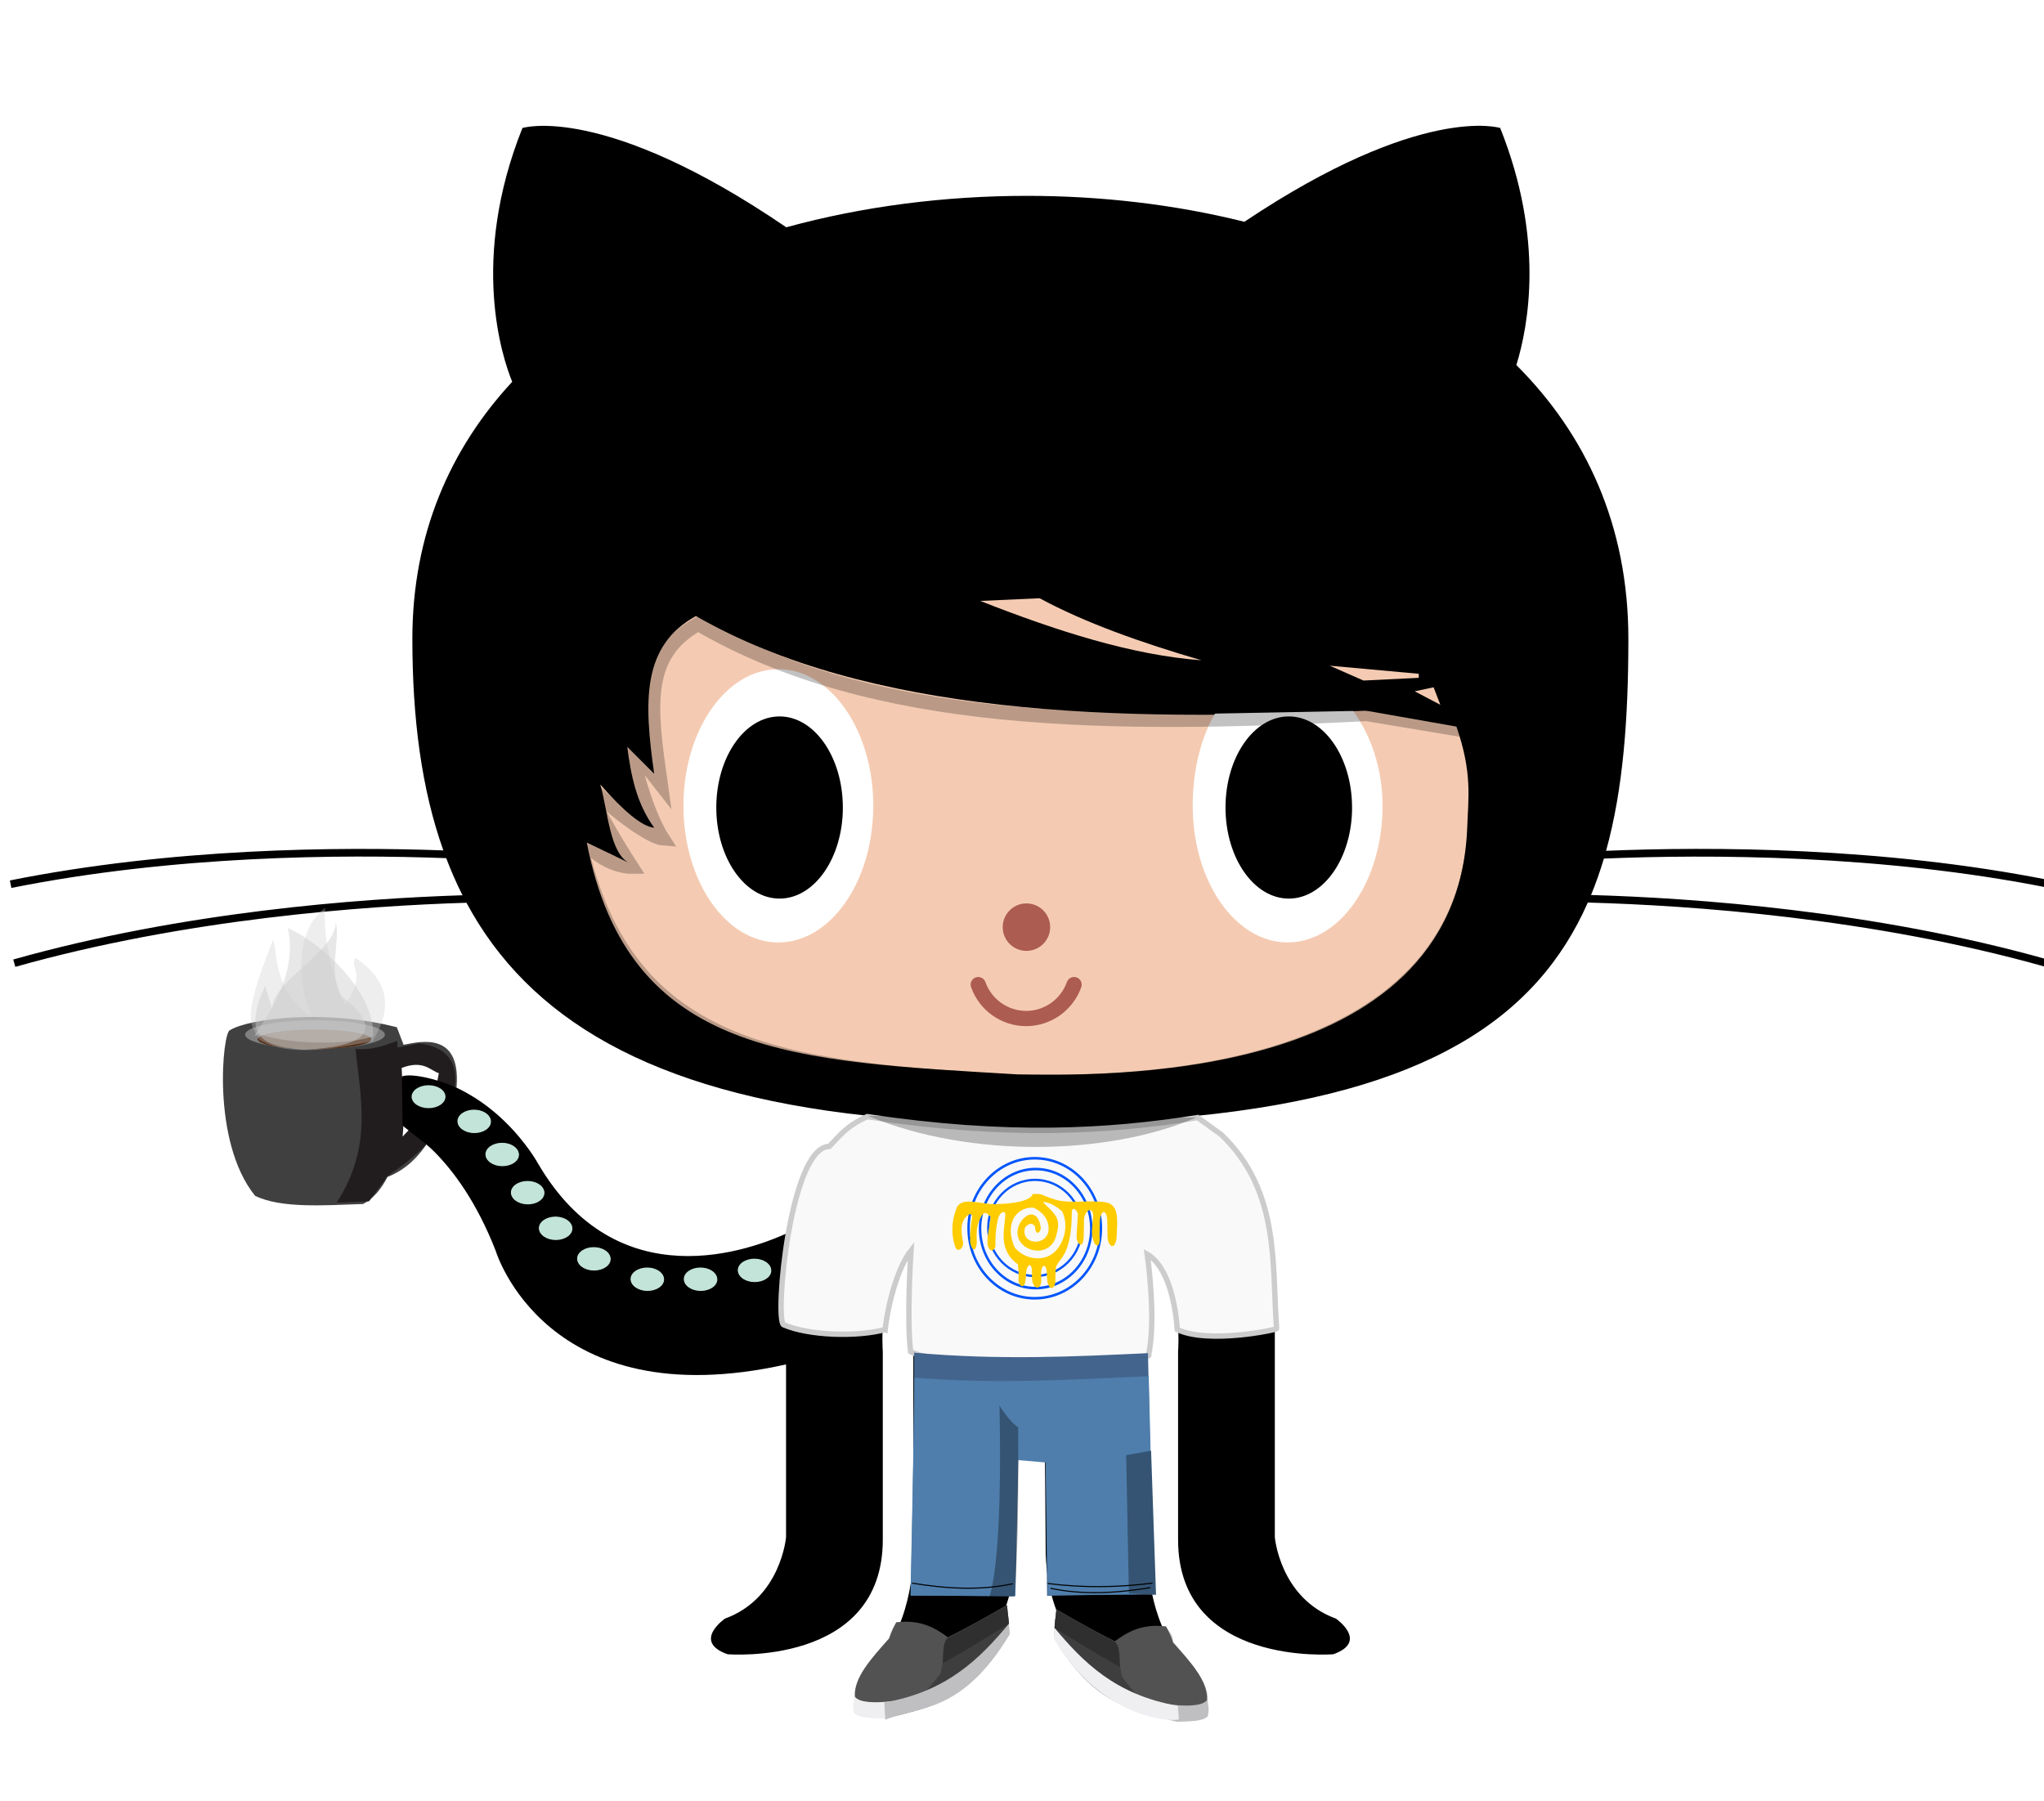 <?xml version="1.0" encoding="UTF-8" standalone="no"?>
<svg
   xmlns:dc="http://purl.org/dc/elements/1.1/"
   xmlns:cc="http://creativecommons.org/ns#"
   xmlns:rdf="http://www.w3.org/1999/02/22-rdf-syntax-ns#"
   xmlns:svg="http://www.w3.org/2000/svg"
   xmlns="http://www.w3.org/2000/svg"
   xmlns:sodipodi="http://sodipodi.sourceforge.net/DTD/sodipodi-0.dtd"
   xmlns:inkscape="http://www.inkscape.org/namespaces/inkscape"
   viewBox="-0.2 -1 379 334"
   id="svg2"
   version="1.1"
   inkscape:version="0.48.2 r9819"
   width="100%"
   height="100%"
   sodipodi:docname="octocat-aztli-playerablanca.svg">
  <title
     id="title3419">Aztlicat en proceso</title>
  <defs
     id="defs22">
    <filter
       color-interpolation-filters="sRGB"
       x="0"
       y="0"
       width="1"
       height="1"
       inkscape:label="Light eraser"
       inkscape:menu="Transparency utilities"
       inkscape:menu-tooltip="Make the lightest parts of the object progressively transparent"
       id="filter3096">
      <feColorMatrix
         in="SourceGraphic"
         type="luminanceToAlpha"
         result="result14"
         id="feColorMatrix3098" />
      <feComposite
         operator="out"
         result="fbSourceGraphic"
         in="SourceGraphic"
         in2="result14"
         id="feComposite3100" />
      <feBlend
         result="result15"
         mode="normal"
         in2="fbSourceGraphic"
         id="feBlend3102" />
    </filter>
    <filter
       color-interpolation-filters="sRGB"
       x="0"
       y="0"
       width="1"
       height="1"
       inkscape:label="Light eraser"
       inkscape:menu="Transparency utilities"
       inkscape:menu-tooltip="Make the lightest parts of the object progressively transparent"
       id="filter3088">
      <feColorMatrix
         in="SourceGraphic"
         type="luminanceToAlpha"
         result="result14"
         id="feColorMatrix3090" />
      <feComposite
         operator="out"
         result="fbSourceGraphic"
         in="SourceGraphic"
         in2="result14"
         id="feComposite3092" />
      <feBlend
         result="result15"
         mode="normal"
         in2="fbSourceGraphic"
         id="feBlend3094" />
    </filter>
    <filter
       color-interpolation-filters="sRGB"
       x="0"
       y="0"
       width="1"
       height="1"
       inkscape:label="Light eraser"
       inkscape:menu="Transparency utilities"
       inkscape:menu-tooltip="Make the lightest parts of the object progressively transparent"
       id="filter3080">
      <feColorMatrix
         in="SourceGraphic"
         type="luminanceToAlpha"
         result="result14"
         id="feColorMatrix3082" />
      <feComposite
         operator="out"
         result="fbSourceGraphic"
         in="SourceGraphic"
         in2="result14"
         id="feComposite3084" />
      <feBlend
         result="result15"
         mode="normal"
         in2="fbSourceGraphic"
         id="feBlend3086" />
    </filter>
    <filter
       color-interpolation-filters="sRGB"
       x="0"
       y="0"
       width="1"
       height="1"
       inkscape:label="Light eraser"
       inkscape:menu="Transparency utilities"
       inkscape:menu-tooltip="Make the lightest parts of the object progressively transparent"
       id="filter3072">
      <feColorMatrix
         in="SourceGraphic"
         type="luminanceToAlpha"
         result="result14"
         id="feColorMatrix3074" />
      <feComposite
         operator="out"
         result="fbSourceGraphic"
         in="SourceGraphic"
         in2="result14"
         id="feComposite3076" />
      <feBlend
         result="result15"
         mode="normal"
         in2="fbSourceGraphic"
         id="feBlend3078" />
    </filter>
    <filter
       color-interpolation-filters="sRGB"
       inkscape:menu-tooltip="Fat pasted cast metal, with golden highlights"
       inkscape:menu="Materials"
       width="1.5"
       height="1.5"
       y="-0.25"
       x="-0.25"
       inkscape:label="Gold paste"
       id="filter4042">
      <feGaussianBlur
         result="result91"
         stdDeviation="0.01"
         in="SourceAlpha"
         id="feGaussianBlur4044" />
      <feComposite
         in="SourceGraphic"
         operator="in"
         result="fbSourceGraphic"
         in2="result91"
         id="feComposite4046" />
      <feColorMatrix
         type="saturate"
         result="fbSourceGraphicAlpha"
         in="fbSourceGraphic"
         values="1"
         id="feColorMatrix4048" />
      <feGaussianBlur
         stdDeviation="0.01"
         in="fbSourceGraphic"
         result="result1"
         id="feGaussianBlur4050" />
      <feTurbulence
         seed="20"
         type="fractalNoise"
         baseFrequency="0.04"
         numOctaves="4"
         result="result0"
         id="feTurbulence4052" />
      <feDisplacementMap
         in="result1"
         xChannelSelector="R"
         yChannelSelector="G"
         scale="30"
         result="result2"
         in2="result0"
         id="feDisplacementMap4054" />
      <feColorMatrix
         result="result3"
         values="1"
         type="saturate"
         id="feColorMatrix4056" />
      <feGaussianBlur
         stdDeviation="0.01"
         in="fbSourceGraphic"
         result="result4"
         id="feGaussianBlur4058" />
      <feComposite
         in="result4"
         result="fbSourceGraphic"
         operator="atop"
         in2="result3"
         id="feComposite4060" />
      <feColorMatrix
         result="fbSourceGraphicAlpha"
         in="fbSourceGraphic"
         values="0 0 0 -1 0 0 0 0 -1 0 0 0 0 -1 0 0 0 0 1 0"
         id="feColorMatrix4062" />
      <feGaussianBlur
         stdDeviation="1.5"
         in="fbSourceGraphic"
         result="result0"
         id="feGaussianBlur4064" />
      <feTurbulence
         type="fractalNoise"
         result="result1"
         numOctaves="8"
         seed="20"
         baseFrequency="0.02"
         id="feTurbulence4066" />
      <feComposite
         in="result0"
         operator="out"
         result="result2"
         in2="result1"
         id="feComposite4068" />
      <feSpecularLighting
         in="result2"
         specularExponent="30"
         specularConstant="2"
         result="result4"
         surfaceScale="2.5"
         lighting-color="#dfbc10"
         id="feSpecularLighting4070">
        <feDistantLight
           azimuth="225"
           elevation="62"
           id="feDistantLight4072" />
      </feSpecularLighting>
      <feComposite
         result="result92"
         operator="atop"
         in="result4"
         in2="result2"
         id="feComposite4074" />
      <feBlend
         mode="multiply"
         in2="result92"
         id="feBlend4076" />
    </filter>
    <inkscape:perspective
       sodipodi:type="inkscape:persp3d"
       inkscape:vp_x="0 : 0.5 : 1"
       inkscape:vp_y="0 : 1000 : 0"
       inkscape:vp_z="1 : 0.5 : 1"
       inkscape:persp3d-origin="0.5 : 0.33333333 : 1"
       id="perspective3655-8" />
    <inkscape:perspective
       sodipodi:type="inkscape:persp3d"
       inkscape:vp_x="0 : 0.5 : 1"
       inkscape:vp_y="0 : 1000 : 0"
       inkscape:vp_z="1 : 0.5 : 1"
       inkscape:persp3d-origin="0.5 : 0.33333333 : 1"
       id="perspective3655" />
    <inkscape:perspective
       sodipodi:type="inkscape:persp3d"
       inkscape:vp_x="0 : 0.5 : 1"
       inkscape:vp_y="0 : 1000 : 0"
       inkscape:vp_z="1 : 0.5 : 1"
       inkscape:persp3d-origin="0.5 : 0.33333333 : 1"
       id="perspective2841" />
    <inkscape:perspective
       id="perspective18"
       inkscape:persp3d-origin="400 : 200 : 1"
       inkscape:vp_z="800 : 300 : 1"
       inkscape:vp_y="0 : 1000 : 0"
       inkscape:vp_x="0 : 300 : 1"
       sodipodi:type="inkscape:persp3d" />
    <filter
       color-interpolation-filters="sRGB"
       inkscape:menu-tooltip="Fat pasted cast metal, with golden highlights"
       inkscape:menu="Materials"
       width="1.5"
       height="1.5"
       y="-0.25"
       x="-0.25"
       inkscape:label="Gold paste"
       id="filter4042-5">
      <feGaussianBlur
         result="result91"
         stdDeviation="0.01"
         in="SourceAlpha"
         id="feGaussianBlur4044-4" />
      <feComposite
         in="SourceGraphic"
         operator="in"
         result="fbSourceGraphic"
         in2="result91"
         id="feComposite4046-2" />
      <feColorMatrix
         type="saturate"
         result="fbSourceGraphicAlpha"
         in="fbSourceGraphic"
         values="1"
         id="feColorMatrix4048-3" />
      <feGaussianBlur
         stdDeviation="0.01"
         in="fbSourceGraphic"
         result="result1"
         id="feGaussianBlur4050-3" />
      <feTurbulence
         seed="20"
         type="fractalNoise"
         baseFrequency="0.04"
         numOctaves="4"
         result="result0"
         id="feTurbulence4052-1" />
      <feDisplacementMap
         in="result1"
         xChannelSelector="R"
         yChannelSelector="G"
         scale="30"
         result="result2"
         in2="result0"
         id="feDisplacementMap4054-6" />
      <feColorMatrix
         result="result3"
         values="1"
         type="saturate"
         id="feColorMatrix4056-5" />
      <feGaussianBlur
         stdDeviation="0.01"
         in="fbSourceGraphic"
         result="result4"
         id="feGaussianBlur4058-7" />
      <feComposite
         in="result4"
         result="fbSourceGraphic"
         operator="atop"
         in2="result3"
         id="feComposite4060-4" />
      <feColorMatrix
         result="fbSourceGraphicAlpha"
         in="fbSourceGraphic"
         values="0 0 0 -1 0 0 0 0 -1 0 0 0 0 -1 0 0 0 0 1 0"
         id="feColorMatrix4062-3" />
      <feGaussianBlur
         stdDeviation="1.5"
         in="fbSourceGraphic"
         result="result0"
         id="feGaussianBlur4064-5" />
      <feTurbulence
         type="fractalNoise"
         result="result1"
         numOctaves="8"
         seed="20"
         baseFrequency="0.02"
         id="feTurbulence4066-6" />
      <feComposite
         in="result0"
         operator="out"
         result="result2"
         in2="result1"
         id="feComposite4068-9" />
      <feSpecularLighting
         in="result2"
         specularExponent="30"
         specularConstant="2"
         result="result4"
         surfaceScale="2.5"
         lighting-color="rgb(223,188,16)"
         id="feSpecularLighting4070-3">
        <feDistantLight
           azimuth="225"
           elevation="62"
           id="feDistantLight4072-8" />
      </feSpecularLighting>
      <feComposite
         result="result92"
         operator="atop"
         in="result4"
         in2="result2"
         id="feComposite4074-0" />
      <feBlend
         mode="multiply"
         in2="result92"
         id="feBlend4076-1" />
    </filter>
    <inkscape:perspective
       sodipodi:type="inkscape:persp3d"
       inkscape:vp_x="0 : 0.5 : 1"
       inkscape:vp_y="0 : 1000 : 0"
       inkscape:vp_z="1 : 0.5 : 1"
       inkscape:persp3d-origin="0.5 : 0.33333333 : 1"
       id="perspective3655-8-0" />
    <inkscape:perspective
       sodipodi:type="inkscape:persp3d"
       inkscape:vp_x="0 : 0.5 : 1"
       inkscape:vp_y="0 : 1000 : 0"
       inkscape:vp_z="1 : 0.5 : 1"
       inkscape:persp3d-origin="0.5 : 0.33333333 : 1"
       id="perspective3655-7" />
    <inkscape:perspective
       sodipodi:type="inkscape:persp3d"
       inkscape:vp_x="0 : 0.5 : 1"
       inkscape:vp_y="0 : 1000 : 0"
       inkscape:vp_z="1 : 0.5 : 1"
       inkscape:persp3d-origin="0.5 : 0.33333333 : 1"
       id="perspective2841-2" />
    <inkscape:perspective
       id="perspective18-0"
       inkscape:persp3d-origin="400 : 200 : 1"
       inkscape:vp_z="800 : 300 : 1"
       inkscape:vp_y="0 : 1000 : 0"
       inkscape:vp_x="0 : 300 : 1"
       sodipodi:type="inkscape:persp3d" />
    <filter
       color-interpolation-filters="sRGB"
       inkscape:collect="always"
       id="filter3912-2-4">
      <feGaussianBlur
         inkscape:collect="always"
         stdDeviation="0.451"
         id="feGaussianBlur3914-6-3" />
    </filter>
    <filter
       color-interpolation-filters="sRGB"
       inkscape:collect="always"
       id="filter3938-3-6">
      <feGaussianBlur
         inkscape:collect="always"
         stdDeviation="0.474"
         id="feGaussianBlur3940-8-1" />
    </filter>
    <filter
       color-interpolation-filters="sRGB"
       inkscape:collect="always"
       id="filter4020-0-1">
      <feGaussianBlur
         inkscape:collect="always"
         stdDeviation="0.436"
         id="feGaussianBlur4022-0-1" />
    </filter>
    <filter
       color-interpolation-filters="sRGB"
       inkscape:collect="always"
       id="filter5200-2-6-3"
       x="-0.03"
       width="1.06"
       y="-9.367"
       height="19.734">
      <feGaussianBlur
         inkscape:collect="always"
         stdDeviation="0.244"
         id="feGaussianBlur5202-6-1-6" />
    </filter>
    <filter
       color-interpolation-filters="sRGB"
       inkscape:collect="always"
       id="filter5172-4-1-1"
       x="-0.03"
       width="1.06"
       y="-4.515"
       height="10.03">
      <feGaussianBlur
         inkscape:collect="always"
         stdDeviation="0.235"
         id="feGaussianBlur5174-3-4-9" />
    </filter>
    <filter
       color-interpolation-filters="sRGB"
       inkscape:collect="always"
       id="filter5172-3-9-2-0"
       x="-0.03"
       width="1.06"
       y="-4.515"
       height="10.03">
      <feGaussianBlur
         inkscape:collect="always"
         stdDeviation="0.235"
         id="feGaussianBlur5174-0-6-2-1" />
    </filter>
  </defs>
  <sodipodi:namedview
     pagecolor="#ffffff"
     bordercolor="#666666"
     borderopacity="1"
     objecttolerance="10"
     gridtolerance="10"
     guidetolerance="10"
     inkscape:pageopacity="0"
     inkscape:pageshadow="2"
     inkscape:window-width="848"
     inkscape:window-height="425"
     id="namedview20"
     showgrid="false"
     inkscape:zoom="0.70658683"
     inkscape:cx="91.650278"
     inkscape:cy="211.71934"
     inkscape:window-x="479"
     inkscape:window-y="219"
     inkscape:window-maximized="0"
     inkscape:current-layer="svg2">
    <inkscape:grid
       type="xygrid"
       id="grid3066" />
  </sodipodi:namedview>
  <g
     transform="translate(671.544,70.225)"
     id="g4279">
    <path
       inkscape:connector-curvature="0"
       d="m -291.738,93.428 0.28,-1.389 c -31.162,-6.231 -63.141,-6.294 -82.487,-5.49 3.178,-11.451 4.134,-24.627 4.134,-39.32 0,-21.073 -7.917,-37.931 -20.77,-50.759 2.246,-7.25 5.246,-23.351 -2.996,-43.963 0,0 -14.541,-4.617 -47.431,17.396 -12.884,-3.22 -26.596,-4.81 -40.328,-4.81 -15.109,0 -30.376,1.924 -44.615,5.83 -33.94,-23.154 -48.923,-18.411 -48.923,-18.411 -9.78,24.457 -3.733,42.566 -1.896,47.063 -11.495,12.406 -18.513,28.243 -18.513,47.659 0,14.658 1.669,27.808 5.745,39.237 -19.511,-0.71 -50.323,-0.437 -80.373,5.572 l 0.276,1.389 c 30.231,-6.046 61.237,-6.256 80.629,-5.522 0.898,2.366 1.899,4.661 3.021,6.879 -19.177,0.618 -51.922,3.062 -83.303,11.915 l 0.387,1.36 c 31.629,-8.918 64.658,-11.301 83.649,-11.882 11.458,21.358 34.048,35.152 74.236,39.484 -5.704,3.833 -11.523,10.349 -13.881,21.374 -7.773,3.718 -32.379,12.793 -47.142,-12.599 0,0 -8.264,-15.109 -24.082,-16.292 0,0 -15.344,-0.235 -1.059,9.562 0,0 10.267,4.838 17.351,23.019 0,0 9.241,31.01 53.835,21.061 v 32.032 c 0,0 -0.943,11.33 -11.33,15.105 0,0 -6.137,4.249 0.475,6.606 0,0 28.792,2.361 28.792,-21.238 v -34.929 c 0,0 -1.142,-13.852 5.663,-18.667 v 57.371 c 0,0 -0.47,13.688 -7.551,18.881 0,0 -4.723,8.494 5.663,6.137 0,0 19.824,-2.832 20.769,-25.961 l 0.449,-58.06 h 4.765 l 0.453,58.06 c 0.943,23.129 20.768,25.961 20.768,25.961 10.383,2.357 5.663,-6.137 5.663,-6.137 -7.08,-5.193 -7.551,-18.881 -7.551,-18.881 v -56.876 c 6.801,5.296 5.663,18.171 5.663,18.171 v 34.929 c 0,23.6 28.793,21.238 28.793,21.238 6.606,-2.357 0.474,-6.606 0.474,-6.606 -10.386,-3.775 -11.33,-15.105 -11.33,-15.105 v -45.786 c 0,-17.854 -7.518,-27.309 -14.87,-32.3 42.859,-4.25 63.426,-18.089 72.903,-39.591 18.773,0.516 52.557,2.803 84.873,11.919 l 0.384,-1.36 c -32.131,-9.063 -65.692,-11.408 -84.655,-11.96 0.898,-2.172 1.682,-4.431 2.378,-6.755 19.25,-0.8 51.38,-0.79 82.66,5.46 z"
       id="cat-3" />
    <path
       sodipodi:nodetypes="cccccccccccc"
       inkscape:connector-curvature="0"
       id="path3070-0"
       d="m -542.695,43.015 c -10.046,5.525 -9.674,15.743 -7.748,29.249 l -5,-5 c 0.691,5.244 1.679,10.414 5,15 -2.265,-0.175 -5.735,-3.161 -10,-8.002 1.407,4.658 1.708,12.93 5.5,14.607 l -8.002,-3.856 c 7.736,39.896 38.677,40.522 79.978,43.002 14.025,0.137 81.427,2.366 83.274,-45.751 0.185,-5.397 0.997,-10.168 -2.001,-18.749 l -16.998,-3.002 c -46.316,2.266 -92.23,0.786 -124.003,-17.498 z"
       style="fill:#f4cbb2;fill-opacity:1;stroke:none" />
    <path
       sodipodi:nodetypes="ssscsssscs"
       style="fill:#ffffff"
       inkscape:connector-curvature="0"
       d="m -509.821,78.202 c 0,13.994 -7.88,25.336 -17.6,25.336 -9.72,0 -17.6,-11.342 -17.6,-25.336 0,-13.992 7.88,-25.33 17.6,-25.33 9.72,0.01 17.6,11.34 17.6,25.33 z m 94.43,0 c 0,13.994 -7.88,25.336 -17.6,25.336 -9.72,0 -17.6,-11.342 -17.6,-25.336 0,-13.992 6.819,-25.33 16.539,-25.33 9.72,0.01 18.661,11.34 18.661,25.33 z"
       id="eyes-7" />
    <path
       id="pupils-6"
       d="m -515.461,78.522 c 0,9.328 -5.26,16.887 -11.734,16.887 -6.474,0 -11.733,-7.559 -11.733,-16.887 0,-9.331 5.255,-16.894 11.733,-16.894 6.47,0 11.73,7.56 11.73,16.89 z m 94.42,0 c 0,9.328 -5.26,16.887 -11.734,16.887 -6.474,0 -11.733,-7.559 -11.733,-16.887 0,-9.331 5.255,-16.894 11.733,-16.894 6.47,0 11.73,7.56 11.73,16.89 z"
       inkscape:connector-curvature="0"
       style="fill:#000000" />
    <circle
       transform="translate(-669.921,-47.858)"
       d="m 192.901,148.56 c 0,2.431 -1.97,4.401 -4.401,4.401 -2.431,0 -4.401,-1.97 -4.401,-4.401 0,-2.431 1.97,-4.401 4.401,-4.401 2.431,0 4.401,1.97 4.401,4.401 z"
       id="nose-3"
       cx="188.5"
       cy="148.56"
       r="4.401"
       sodipodi:cx="188.5"
       sodipodi:cy="148.56"
       sodipodi:rx="4.401"
       sodipodi:ry="4.401"
       style="fill:#ad5c51" />
    <path
       id="mouth-2"
       d="m -491.691,111.832 c -0.26,-0.738 0.128,-1.545 0.861,-1.805 0.737,-0.26 1.546,0.128 1.805,0.861 1.134,3.198 4.167,5.346 7.551,5.346 3.384,0 6.417,-2.147 7.551,-5.346 0.26,-0.738 1.067,-1.121 1.805,-0.861 0.738,0.26 1.121,1.067 0.862,1.805 -1.529,4.324 -5.639,7.229 -10.218,7.229 -4.579,0 -8.68,-2.89 -10.21,-7.22 z"
       inkscape:connector-curvature="0"
       style="fill:#ad5c51" />
    <path
       style="fill:#c3e4d8"
       inkscape:connector-curvature="0"
       d="m -589.28,131.962 c 0,1.174 -1.376,2.122 -3.07,2.122 -1.693,0 -3.07,-0.948 -3.07,-2.122 0,-1.175 1.377,-2.127 3.07,-2.127 1.694,0 3.07,0.95 3.07,2.13 z m 8.5,4.72 c 0,1.174 -1.376,2.122 -3.07,2.122 -1.693,0 -3.07,-0.948 -3.07,-2.122 0,-1.175 1.377,-2.127 3.07,-2.127 1.694,0 3.07,0.95 3.07,2.13 z m 5.193,6.14 c 0,1.174 -1.376,2.122 -3.07,2.122 -1.693,0 -3.07,-0.948 -3.07,-2.122 0,-1.175 1.377,-2.127 3.07,-2.127 1.694,0 3.07,0.95 3.07,2.13 z m 4.72,7.08 c 0,1.174 -1.376,2.122 -3.07,2.122 -1.693,0 -3.07,-0.948 -3.07,-2.122 0,-1.175 1.377,-2.127 3.07,-2.127 1.694,0 3.07,0.95 3.07,2.13 z m 5.188,6.61 c 0,1.174 -1.376,2.122 -3.07,2.122 -1.693,0 -3.07,-0.948 -3.07,-2.122 0,-1.175 1.377,-2.127 3.07,-2.127 1.694,0 3.07,0.95 3.07,2.13 z m 7.09,5.66 c 0,1.174 -1.376,2.122 -3.07,2.122 -1.693,0 -3.07,-0.948 -3.07,-2.122 0,-1.175 1.377,-2.127 3.07,-2.127 1.694,0 3.07,0.95 3.07,2.13 z m 9.91,3.78 c 0,1.174 -1.376,2.122 -3.07,2.122 -1.693,0 -3.07,-0.948 -3.07,-2.122 0,-1.175 1.377,-2.127 3.07,-2.127 1.694,0 3.07,0.95 3.07,2.13 z m 9.87,0 c 0,1.174 -1.376,2.122 -3.07,2.122 -1.693,0 -3.07,-0.948 -3.07,-2.122 0,-1.175 1.377,-2.127 3.07,-2.127 1.694,0 3.07,0.95 3.07,2.13 z m 10.01,-1.64 c 0,1.174 -1.376,2.122 -3.07,2.122 -1.693,0 -3.07,-0.948 -3.07,-2.122 0,-1.175 1.377,-2.127 3.07,-2.127 1.694,0 3.07,0.95 3.07,2.13 z"
       id="octo-8" />
    <path
       sodipodi:nodetypes="cccccccccccc"
       inkscape:connector-curvature="0"
       id="path3070-7-1"
       d="m -542.289,44.49 c -10.35,5.77 -8.905,15.626 -6.921,29.731 l -5.601,-7.16 c 1.046,5.815 3.47,13.385 5.92,17.19 -2.334,-0.183 -10.059,-5.73 -14.452,-10.785 1.45,4.865 8.694,16.051 8.694,16.051 0,0 -6.325,0.107 -10.018,-6.853 7.971,41.667 38.079,44.09 80.63,46.68 14.45,0.143 83.892,2.471 85.795,-47.781 0.191,-5.637 1.8,-8.268 -1.289,-17.23 l -18.801,-3.135 c -47.718,2.366 -91.222,2.389 -123.956,-16.707 z"
       style="fill:none;stroke:#000000;stroke-width:2.616;stroke-linecap:butt;stroke-linejoin:miter;stroke-miterlimit:4;stroke-opacity:0.24;stroke-dasharray:none" />
    <path
       sodipodi:nodetypes="cccc"
       inkscape:connector-curvature="0"
       id="path3090-1"
       d="m -489.983,40.212 11.008,-0.5 c 8.496,4.592 18.869,8.245 30.022,11.508 -12.9,-0.951 -26.804,-5.416 -41.03,-11.008 z"
       style="fill:#f4cbb2;fill-opacity:1;stroke:none" />
    <path
       inkscape:connector-curvature="0"
       id="path3092-5"
       d="m -425.185,52.22 6.255,2.752 10.258,-0.5 0,-0.751 z"
       style="fill:#f4cbb2;fill-opacity:1;stroke:none" />
    <path
       inkscape:connector-curvature="0"
       id="path3094-1"
       d="m -409.425,56.974 4.753,2.502 -1.251,-3.252 z"
       style="fill:#f4cbb2;fill-opacity:1;stroke:none" />
    <path
       sodipodi:nodetypes="cccc"
       inkscape:connector-curvature="0"
       id="path3900-5"
       d="m -414.814,60.495 -37.123,0.708 16.816,-11.061 c 7.982,1.842 19.807,4.771 20.307,10.354 z"
       style="fill:#000000;stroke:none" />
    <path
       sodipodi:nodetypes="ccccccccccccc"
       inkscape:connector-curvature="0"
       id="path3908-1-1"
       d="m -507.617,175.319 c -5.154,1.392 -14.089,1.16 -18.831,-0.885 -1.69,-1.014 1.198,-33.007 8.471,-33.068 1.861,-1.84 2.964,-3.679 7.031,-5.519 25.916,3.884 44.704,2.818 61.289,0.17 l 4.359,3.161 c 11.051,10.538 9.359,24.532 10.266,35.964 0,0.239 -12.737,2.908 -18.408,0.177 -0.323,-4.239 -1.554,-11.607 -5.577,-13.948 0,0 1.727,12.074 0.236,18.624 2.015,1.152 -37.054,3.114 -44.114,-0.575 -0.772,-6.073 0.072,-18.744 0.072,-18.744 -2.421,3.034 -4.245,9.737 -4.794,14.643 z"
       style="fill:#f9f9f9;fill-opacity:1;stroke:#cccccc" />
    <path
       sodipodi:nodetypes="ccccccccccccc"
       inkscape:connector-curvature="0"
       id="path3908-1-4-9"
       d="m -507.473,171.828 c -5.154,1.252 -14.089,1.043 -18.831,-0.796 -1.69,-0.912 1.198,-29.686 8.471,-29.74 1.861,-1.655 2.964,-3.309 7.031,-4.964 25.916,3.493 44.704,2.535 61.289,0.153 l 4.359,2.843 c 11.051,9.478 9.359,22.064 10.266,32.345 0,0.215 -12.914,2.793 -18.585,0.336 -0.323,-3.812 -2.262,-7.608 -5.931,-10.599 0,0 2.258,8.736 0.767,14.627 2.015,1.036 -37.054,2.801 -44.114,-0.517 -0.772,-5.462 -0.104,-14.558 -0.104,-14.558 -2.421,2.729 -4.068,6.458 -4.617,10.87 z"
       style="fill:#1a1a1a;fill-opacity:0;stroke:none" />
    <path
       sodipodi:nodetypes="cc"
       inkscape:connector-curvature="0"
       id="path3928-3"
       d="m -510.808,135.701 c 19.147,8.002 44.909,7.246 60.844,0.31"
       style="fill:#000000;fill-opacity:0.258;stroke:none;stroke-width:1.086px;marker-start:none" />
    <g
       inkscape:label="Capa 1"
       id="layer1-7"
       transform="matrix(0.089,0,0,0.089,-515.425,89.048)">
      <path
         sodipodi:type="arc"
         style="fill:#000000;fill-opacity:0;stroke:#0055fc;stroke-width:2.182;stroke-miterlimit:4;stroke-opacity:1;stroke-dasharray:none"
         id="path2847-47-1"
         sodipodi:cx="371.23105"
         sodipodi:cy="28.253658"
         sodipodi:rx="58.588848"
         sodipodi:ry="60.104076"
         d="m 429.82,28.254 c 0,33.195 -26.231,60.104 -58.589,60.104 -32.358,0 -58.589,-26.91 -58.589,-60.104 0,-33.195 26.231,-60.104 58.589,-60.104 32.358,0 58.589,26.91 58.589,60.104 z"
         transform="matrix(2.353,0,0,2.427,-474.147,689.778)" />
      <path
         sodipodi:type="arc"
         style="fill:#000000;fill-opacity:0;stroke:#0055fc;stroke-width:2.799;stroke-miterlimit:4;stroke-opacity:1;stroke-dasharray:none"
         id="path2847-7-1-1"
         sodipodi:cx="371.23105"
         sodipodi:cy="28.253658"
         sodipodi:rx="58.588848"
         sodipodi:ry="60.104076"
         d="m 429.82,28.254 c 0,33.195 -26.231,60.104 -58.589,60.104 -32.358,0 -58.589,-26.91 -58.589,-60.104 0,-33.195 26.231,-60.104 58.589,-60.104 32.358,0 58.589,26.91 58.589,60.104 z"
         transform="matrix(1.664,0,0,1.666,-217.736,710.611)" />
      <path
         sodipodi:type="arc"
         style="fill:#000000;fill-opacity:0;stroke:#0055fc;stroke-width:2.564;stroke-miterlimit:4;stroke-opacity:1;stroke-dasharray:none"
         id="path2847-4-4-3"
         sodipodi:cx="371.23105"
         sodipodi:cy="28.253658"
         sodipodi:rx="58.588848"
         sodipodi:ry="60.104076"
         d="m 429.82,28.254 c 0,33.195 -26.231,60.104 -58.589,60.104 -32.358,0 -58.589,-26.91 -58.589,-60.104 0,-33.195 26.231,-60.104 58.589,-60.104 32.358,0 58.589,26.91 58.589,60.104 z"
         transform="matrix(1.977,0,0,2.064,-332.634,700.727)" />
      <path
         style="fill:#ffcc00;fill-opacity:1;stroke:none"
         d="m 395.475,686.863 c -5.348,14.107 -36.495,20.209 -77.353,21.312 -33.815,0.757 -75.551,-19.256 -83.323,13.22 -8.29,22.414 -10.434,50.788 -0.308,77.779 l 0.451,0.513 c 5.55,9.838 19.116,-2.227 14.236,-16.385 -2.859,-18.245 -6.012,-36.874 9.395,-51.05 5.549,-4.605 9.414,-4.783 10.646,2.006 -0.857,3.958 -5.282,28.936 -4.472,46.525 -1.479,18.528 12.701,35.091 13.846,5.573 -0.565,-13.755 -1.049,-30.817 5.046,-43.515 6.776,-14.566 10.691,-24.14 24.02,-7.579 -2.658,18.621 -7.431,37.244 -6.728,55.865 1.434,12.449 10.872,20.26 16.451,5.529 -0.221,-19.39 0.458,-39.174 6.338,-61.216 5.664,-13.036 13.128,-12.939 14.338,-7.267 -0.125,29.081 -17.488,73.906 26.092,105.221 1.576,11.335 1.959,21.605 1.354,30.965 -0.419,15.779 13.074,22.718 14.851,0.981 l 1.641,-19.64 c 3.562,-14.882 11.95,-13.893 11.672,4.057 l -0.062,8.739 c -0.701,29.306 20.822,30.926 19.343,5.863 l -0.246,-13.599 c 0.578,-17.073 10.371,-20.008 11.795,-0.245 0.329,6.816 0.303,13.821 1.395,20.197 3.613,16.185 12.464,14.12 15.22,5.417 1.257,-3.969 1.554,-9.824 1.354,-15.56 -0.44,-7.272 1.431,-23.385 1.785,-23.385 0,-0.462 5.543,-9.644 9.846,-14.513 10.257,-13.642 22.559,-36.927 22.42,-99.225 2.021,-12.968 13.948,0.402 12.595,8.025 -0.09,5.912 -1.742,25.213 -2.441,39.168 -0.208,4.772 -0.362,9.762 1.21,13.866 3.879,10.123 12.384,14.209 13.538,-8.516 l 0.595,-37.407 c 3.46,-23.193 23.996,-26.387 18.031,4.436 l -1.662,21.936 c 1.096,34.049 19.791,41.155 15.836,7.646 0.015,-9.67 0.866,-20.225 0.882,-29.895 2.276,-26.484 16.234,-23.055 15.384,3.901 l 0.513,25.436 c -1.039,23.611 15.562,35.501 18.913,5.908 1.109,-34.377 6.753,-67.453 -21.928,-73.588 -36.555,-5.412 -79.233,3.604 -107.425,-6.22 -7.413,-2.583 -15.288,-4.809 -23.241,-8.56 -8.415,-3.97 -15.284,-2.166 -21.846,-2.72 z m 23.036,16.72 c 1.215,-0.021 3.362,0.458 6.174,1.137 11.94,3.316 22.014,10.04 31.302,17.879 l 0.328,0.357 c 16.294,32.553 1.612,73.487 -21.231,89.26 -23.931,16.525 -59.801,8.57 -77.661,-14.178 -22.181,-51.021 5.045,-83.925 38.461,-82.728 12.164,4.26 25.832,16.076 30.338,30.34 15.326,51.281 -58.251,52.786 -47.2,11.458 8.555,-11.59 18.737,-9.258 21.128,-0.758 0.269,13.832 8.185,14.453 11.138,5.217 1.946,-5.937 -2.659,-20.795 -7.056,-25.793 -12.273,-13.567 -25.322,-2.524 -33.723,8.538 -34.052,55.635 62.831,91.266 74.953,24.009 8.323,-29.967 -3.933,-39.883 -23.918,-59.365 -4.475,-3.959 -5.06,-5.344 -3.036,-5.373 z"
         id="path4222-0-5"
         inkscape:connector-curvature="0" />
    </g>
    <path
       d="m -589.212,132.049 c 0,1.174 -1.376,2.122 -3.07,2.122 -1.693,0 -3.07,-0.948 -3.07,-2.122 0,-1.175 1.377,-2.127 3.07,-2.127 1.694,0 3.07,0.95 3.07,2.13 z m 8.5,4.72 c 0,1.174 -1.376,2.122 -3.07,2.122 -1.693,0 -3.07,-0.948 -3.07,-2.122 0,-1.175 1.377,-2.127 3.07,-2.127 1.694,0 3.07,0.95 3.07,2.13 z m 5.193,6.14 c 0,1.174 -1.376,2.122 -3.07,2.122 -1.693,0 -3.07,-0.948 -3.07,-2.122 0,-1.175 1.377,-2.127 3.07,-2.127 1.694,0 3.07,0.95 3.07,2.13 z m 4.72,7.08 c 0,1.174 -1.376,2.122 -3.07,2.122 -1.693,0 -3.07,-0.948 -3.07,-2.122 0,-1.175 1.377,-2.127 3.07,-2.127 1.694,0 3.07,0.95 3.07,2.13 z m 5.188,6.61 c 0,1.174 -1.376,2.122 -3.07,2.122 -1.693,0 -3.07,-0.948 -3.07,-2.122 0,-1.175 1.377,-2.127 3.07,-2.127 1.694,0 3.07,0.95 3.07,2.13 z m 7.09,5.66 c 0,1.174 -1.376,2.122 -3.07,2.122 -1.693,0 -3.07,-0.948 -3.07,-2.122 0,-1.175 1.377,-2.127 3.07,-2.127 1.694,0 3.07,0.95 3.07,2.13 z m 9.91,3.78 c 0,1.174 -1.376,2.122 -3.07,2.122 -1.693,0 -3.07,-0.948 -3.07,-2.122 0,-1.175 1.377,-2.127 3.07,-2.127 1.694,0 3.07,0.95 3.07,2.13 z m 9.87,0 c 0,1.174 -1.376,2.122 -3.07,2.122 -1.693,0 -3.07,-0.948 -3.07,-2.122 0,-1.175 1.377,-2.127 3.07,-2.127 1.694,0 3.07,0.95 3.07,2.13 z m 10.01,-1.64 c 0,1.174 -1.376,2.122 -3.07,2.122 -1.693,0 -3.07,-0.948 -3.07,-2.122 0,-1.175 1.377,-2.127 3.07,-2.127 1.694,0 3.07,0.95 3.07,2.13 z"
       id="octo-3-9"
       inkscape:connector-curvature="0"
       style="fill:#c3e4d8" />
    <path
       sodipodi:nodetypes="cccccccc"
       inkscape:connector-curvature="0"
       id="path6039-6"
       d="m -629.094,119.807 c -1.352,0.11 -3.536,20.645 4.665,30.736 4.856,2.316 12.587,1.757 20.015,1.501 1.841,-0.988 3.329,-2.681 4.503,-5.004 7.213,-2.871 9.267,-10.041 12.759,-16.012 1.197,-10.988 -6.426,-9.172 -9.757,-8.506 l -1.251,-3.252 c -13.123,-3.41 -27.454,-1.629 -30.934,0.537 z"
       style="fill:#404040;fill-opacity:1;stroke:none" />
    <path
       transform="translate(-994.966,-67.418)"
       d="m 394.591,188.052 c 0,1.466 -5.802,2.654 -12.958,2.654 -7.157,0 -12.958,-1.188 -12.958,-2.654 0,-1.466 5.802,-2.654 12.958,-2.654 7.157,0 12.958,1.188 12.958,2.654 z"
       sodipodi:ry="2.6536016"
       sodipodi:rx="12.958422"
       sodipodi:cy="188.05191"
       sodipodi:cx="381.63214"
       id="path6041-3"
       style="fill:#808080;fill-opacity:1;stroke:none"
       sodipodi:type="arc" />
    <path
       transform="matrix(0.812,0,0,0.683,-923.308,-6.939)"
       d="m 394.591,188.052 c 0,1.466 -5.802,2.654 -12.958,2.654 -7.157,0 -12.958,-1.188 -12.958,-2.654 0,-1.466 5.802,-2.654 12.958,-2.654 7.157,0 12.958,1.188 12.958,2.654 z"
       sodipodi:ry="2.6536016"
       sodipodi:rx="12.958422"
       sodipodi:cy="188.05191"
       sodipodi:cx="381.63214"
       id="path6041-8-6"
       style="fill:#502d16;fill-opacity:1;stroke:none"
       sodipodi:type="arc" />
    <path
       sodipodi:nodetypes="cccccccc"
       inkscape:connector-curvature="0"
       id="path6061-4"
       d="m -604.798,122.846 c -0.051,11.164 -0.151,22.723 -5.042,29.278 l 6.192,-0.973 3.98,-3.538 c 16.409,-14.461 12.834,-21.897 11.234,-24.59 -2.617,-0.978 -4.418,-2.198 -8.934,-0.177 l -0.796,-1.946 c -0.807,0.883 -2.997,1.535 -6.634,1.946 z"
       style="fill:#000000;fill-opacity:0;stroke:none" />
    <path
       sodipodi:nodetypes="ccccccccc"
       inkscape:connector-curvature="0"
       id="path6112-1"
       d="m -605.824,123.273 c 0.922,9.159 3.231,18.086 -3.503,28.521 l 6.004,-0.25 3.503,-4.753 c 6.464,-4.392 11.983,-9.413 12.509,-17.763 -0.015,-4.489 -2.75,-6.257 -6.755,-6.755 l -4.003,0.751 0,-1.251 c -2.585,1.019 -5.17,1.803 -7.756,1.501 z"
       style="fill:#211d1e;fill-opacity:1;stroke:none" />
    <path
       sodipodi:nodetypes="ccccc"
       inkscape:connector-curvature="0"
       id="path6063-0-1"
       d="m -597.27,126.813 c 0.326,6.229 0.521,9.19 0.177,12.737 2.85,-3.192 5.452,-4.511 6.722,-11.764 -1.549,-0.478 -2.864,-2.529 -6.899,-0.973 z"
       style="fill:#ffffff;stroke:none" />
    <path
       sodipodi:nodetypes="ccccc"
       inkscape:connector-curvature="0"
       id="path6139-6"
       d="m -591.741,141.741 -5.355,-4.227 -0.131,-9.119 c 1.854,-0.783 8.638,0.832 12.55,3.457 z"
       style="fill:#000000;stroke:none" />
    <path
       transform="matrix(1,0,0,1.068,-679.188,-66.664)"
       d="m 90.046,186.15 c 0,1.099 -1.406,1.99 -3.14,1.99 -1.734,0 -3.14,-0.891 -3.14,-1.99 0,-1.099 1.406,-1.99 3.14,-1.99 1.734,0 3.14,0.891 3.14,1.99 z"
       sodipodi:ry="1.9902012"
       sodipodi:rx="3.1400952"
       sodipodi:cy="186.15016"
       sodipodi:cx="86.905457"
       id="path6161-1"
       style="fill:#c3e4d8;fill-opacity:1;stroke:none"
       sodipodi:type="arc" />
    <g
       style="fill:#cccccc"
       transform="matrix(1.216,0,0,1.116,-1164.112,-85.51)"
       id="g3950-3">
      <path
         style="fill:#cccccc;fill-opacity:0.469;stroke:none;filter:url(#filter3912-2-4)"
         d="m 445.34,176.614 c -4.07,9.554 0.941,10.028 5.838,10.614 9.454,-0.521 12.695,-3.084 5.661,-9.022 -1.902,-4.259 -0.017,-8.854 -0.73,-12.215 0.113,4.818 -9.542,9.755 -9.707,14.338 z"
         id="path3126-4"
         inkscape:connector-curvature="0"
         sodipodi:nodetypes="cccccc" />
      <path
         style="fill:#cccccc;fill-opacity:0.444;stroke:none;filter:url(#filter3938-3-6)"
         d="m 448.8,167 c 2.15,10.583 -7.666,19.923 -4.358,17.602 3.987,1.652 12.975,2.033 17.358,0.398 0.353,-6.856 -7.145,-15.074 -13,-18 z"
         id="path3916-4"
         inkscape:connector-curvature="0"
         sodipodi:nodetypes="cccc" />
    </g>
    <path
       sodipodi:nodetypes="cccccccc"
       inkscape:connector-curvature="0"
       id="path3954-4"
       d="m -621.085,103.008 c -6.387,15.881 -3.892,15.691 -2.502,18.639 6.148,3.407 14.423,1.312 20.89,0.25 4.594,-7.503 1.891,-11.986 -3.127,-15.511 -1.325,1.963 2.325,2.591 -2.001,8.756 -2.621,-6.475 -4.007,-12.538 -3.628,-18.013 -6.395,4.629 -4.699,16.679 -2.127,20.64 -7.596,-5.446 -6.571,-11.659 -7.506,-14.761 z"
       style="fill:#cccccc;fill-opacity:0.338;stroke:none;filter:url(#filter4020-0-1)" />
    <g
       transform="translate(-429.224,-81.026)"
       id="g3802">
      <g
         id="g3343-3"
         transform="translate(11.241,48.597)">
        <path
           sodipodi:nodetypes="cccccccccc"
           inkscape:connector-curvature="0"
           id="path5096-39-7"
           d="m -84.258,212.043 c 15.752,1.419 29.659,0.727 43.354,0.088 0.331,15 1,44.646 1,44.646 l -19.708,0.354 -0.292,-27 -5,0 -0.585,27 -19.415,0 c 0,0 0.733,-29.506 0.646,-45.088 z"
           style="fill:#43648d;fill-opacity:1;stroke:none" />
        <path
           sodipodi:nodetypes="cccccccccc"
           inkscape:connector-curvature="0"
           id="path5096-3-1-4"
           d="m -84.203,216.679 c 15.752,1.276 29.748,0.295 43.442,-0.28 0.331,13.492 1,40.474 1,40.474 l -19.692,0.157 -0.411,-24.627 -5.147,-0.44 -0.557,25.283 -19.37,-0.196 c 0,0 0.578,-26.202 0.735,-40.371 z"
           style="fill:#4f7eac;fill-opacity:1;stroke:none" />
        <path
           sodipodi:nodetypes="ccccc"
           inkscape:connector-curvature="0"
           id="path6037-7-3"
           d="m -44.942,231.051 0.5,25.639 5.032,0.25 -0.915,-26.718 z"
           style="fill:#355473;fill-opacity:1;stroke:none" />
        <path
           sodipodi:nodetypes="ccccc"
           inkscape:connector-curvature="0"
           id="path5987-8-6"
           d="m -65.656,257.169 -4.803,0.583 c 2.844,-7.69 2.016,-35.9 2.016,-35.9 0,0 2.056,3.275 3.474,3.996 0.028,10.885 0.111,20.691 -0.686,31.321 z"
           style="fill:#000000;fill-opacity:0.331;stroke:none" />
        <path
           sodipodi:nodetypes="cc"
           inkscape:connector-curvature="0"
           id="path5134-8-1"
           d="m -59.513,254.835 c 6.484,0.841 12.968,0.764 19.452,-0.062"
           style="fill:none;stroke:#000000;stroke-width:0.2;stroke-linecap:butt;stroke-linejoin:miter;stroke-miterlimit:4;stroke-opacity:1;stroke-dasharray:none;filter:url(#filter5200-2-6-3)" />
        <g
           transform="translate(-251.705,-15.869)"
           id="g5283-0-3">
          <path
             style="fill:#efeff1;fill-opacity:1;stroke:none"
             d="m 185.003,278.167 c 0,0 -11.017,15.103 -22.927,17.607 -2.202,-0.106 -4.671,0.001 -5.754,-1.001 -0.357,-1.525 -0.075,-1.879 0,-2.972 -0.238,-3.586 3.332,-7.172 6.505,-10.758 -0.139,-1.556 0.753,-2.082 1.251,-3.002 4.489,-0.549 7.109,0.978 9.507,2.752 4.426,-2.128 11.084,-6.037 11.084,-6.037 z"
             id="path5223-8-0"
             inkscape:connector-curvature="0"
             sodipodi:nodetypes="ccccccccc" />
          <path
             style="fill:#525252;fill-opacity:1;stroke:none"
             d="m 185.015,278.199 c 0,0 -9.52,13.349 -22.181,14.389 -2.368,0.255 -5.496,0.308 -6.373,-0.877 -0.238,-3.586 3.155,-7.216 6.328,-10.802 0.569,-1.556 0.842,-2.082 1.339,-3.002 4.489,-0.549 7.198,1.022 9.595,2.796 5.774,-2.895 10.941,-5.994 10.941,-5.994 z"
             id="path5223-6-1-1"
             inkscape:connector-curvature="0"
             sodipodi:nodetypes="cccccccc" />
          <path
             style="fill:#3e3e3e;fill-opacity:1;stroke:none"
             d="m 172.351,287.349 c -2.628,3.698 -5.425,6.014 -8.492,7.961 6.091,-1.636 13.864,-2.632 21.207,-15.214 -0.028,-1.236 -0.217,-3.752 -0.217,-3.752 0,0 -6.618,4.142 -11.525,6.406 z"
             id="path5247-1-9"
             inkscape:connector-curvature="0"
             sodipodi:nodetypes="cccccc" />
          <path
             style="fill:#bfbfc1;fill-opacity:1;stroke:none"
             d="m 161.914,292.78 0.177,3.184 c 6.641,-2.608 14.072,-1.12 23.082,-15.822 l -0.163,-1.963 c -5.311,6.36 -11.398,12.575 -23.096,14.601 z"
             id="path5249-2-9"
             inkscape:connector-curvature="0"
             sodipodi:nodetypes="cccccc" />
          <path
             style="fill:none;stroke:#000000;stroke-width:0.2;stroke-linecap:butt;stroke-linejoin:miter;stroke-miterlimit:4;stroke-opacity:1;stroke-dasharray:none;filter:url(#filter5172-4-1-1)"
             d="m 167.248,271.642 c 6.453,1.066 12.747,1.387 18.701,0.125"
             id="path5136-6-9"
             inkscape:connector-curvature="0"
             transform="translate(-0.2,-1)"
             sodipodi:nodetypes="cc" />
          <path
             style="fill:#2f2f2f;fill-opacity:1;stroke:none"
             d="m 172.716,285.517 c 3.969,-2.122 12.303,-7.349 12.303,-7.349 l -0.36,-3.417 c 0,0 -5.583,3.275 -10.936,5.989 -1.086,0.902 -0.826,3.303 -1.007,4.776 z"
             id="path5243-4-3"
             inkscape:connector-curvature="0"
             sodipodi:nodetypes="ccccc" />
        </g>
        <g
           id="g5283-9-3-3"
           transform="matrix(-0.99,0,0,0.99,124.928,-12.325)">
          <path
             style="fill:#bfbfc1;fill-opacity:1;stroke:none"
             d="m 185.003,278.167 c 0,0 -11.017,15.103 -22.927,17.607 -2.202,-0.106 -4.671,0.001 -5.754,-1.001 -0.357,-1.525 -0.075,-1.879 0,-2.972 -0.238,-3.586 3.332,-7.172 6.505,-10.758 -0.139,-1.556 0.753,-2.082 1.251,-3.002 4.489,-0.549 7.109,0.978 9.507,2.752 4.426,-2.128 11.084,-6.037 11.084,-6.037 z"
             id="path5223-9-7-2"
             inkscape:connector-curvature="0"
             sodipodi:nodetypes="ccccccccc" />
          <path
             style="fill:#525252;fill-opacity:1;stroke:none"
             d="m 185.015,278.199 c 0,0 -9.52,13.349 -22.181,14.389 -2.368,0.255 -5.496,0.308 -6.373,-0.877 -0.238,-3.586 3.155,-7.216 6.328,-10.802 0.569,-1.556 0.842,-2.082 1.339,-3.002 4.489,-0.549 7.198,1.022 9.595,2.796 5.774,-2.895 10.941,-5.994 10.941,-5.994 z"
             id="path5223-6-6-6-2"
             inkscape:connector-curvature="0"
             sodipodi:nodetypes="cccccccc" />
          <path
             style="fill:#3e3e3e;fill-opacity:1;stroke:none"
             d="m 172.351,287.349 c -2.628,3.698 -5.425,6.014 -8.492,7.961 6.091,-1.636 13.864,-2.632 21.207,-15.214 -0.028,-1.236 -0.217,-3.752 -0.217,-3.752 0,0 -6.618,4.142 -11.525,6.406 z"
             id="path5247-8-0-5"
             inkscape:connector-curvature="0"
             sodipodi:nodetypes="cccccc" />
          <path
             style="fill:#efeff1;fill-opacity:1;stroke:none"
             d="m 161.914,292.78 -0.202,2.552 c 1.746,0.462 14.717,-0.221 23.461,-15.19 l -0.163,-1.963 c -5.311,6.36 -11.398,12.575 -23.096,14.601 z"
             id="path5249-8-5-5"
             inkscape:connector-curvature="0"
             sodipodi:nodetypes="cccccc" />
          <path
             style="fill:none;stroke:#000000;stroke-width:0.2;stroke-linecap:butt;stroke-linejoin:miter;stroke-miterlimit:4;stroke-opacity:1;stroke-dasharray:none;filter:url(#filter5172-3-9-2-0)"
             d="m 167.248,271.642 c 6.453,1.066 12.747,1.387 18.701,0.125"
             id="path5136-4-9-5"
             inkscape:connector-curvature="0"
             transform="translate(-0.2,-1)"
             sodipodi:nodetypes="cc" />
          <path
             style="fill:#2f2f2f;fill-opacity:1;stroke:none"
             d="m 172.716,285.517 c 3.969,-2.122 12.303,-7.349 12.303,-7.349 l -0.36,-3.417 c 0,0 -5.583,3.275 -10.936,5.989 -1.086,0.902 -0.826,3.303 -1.007,4.776 z"
             id="path5243-6-7-5"
             inkscape:connector-curvature="0"
             sodipodi:nodetypes="ccccc" />
        </g>
      </g>
    </g>
  </g>
</svg>
